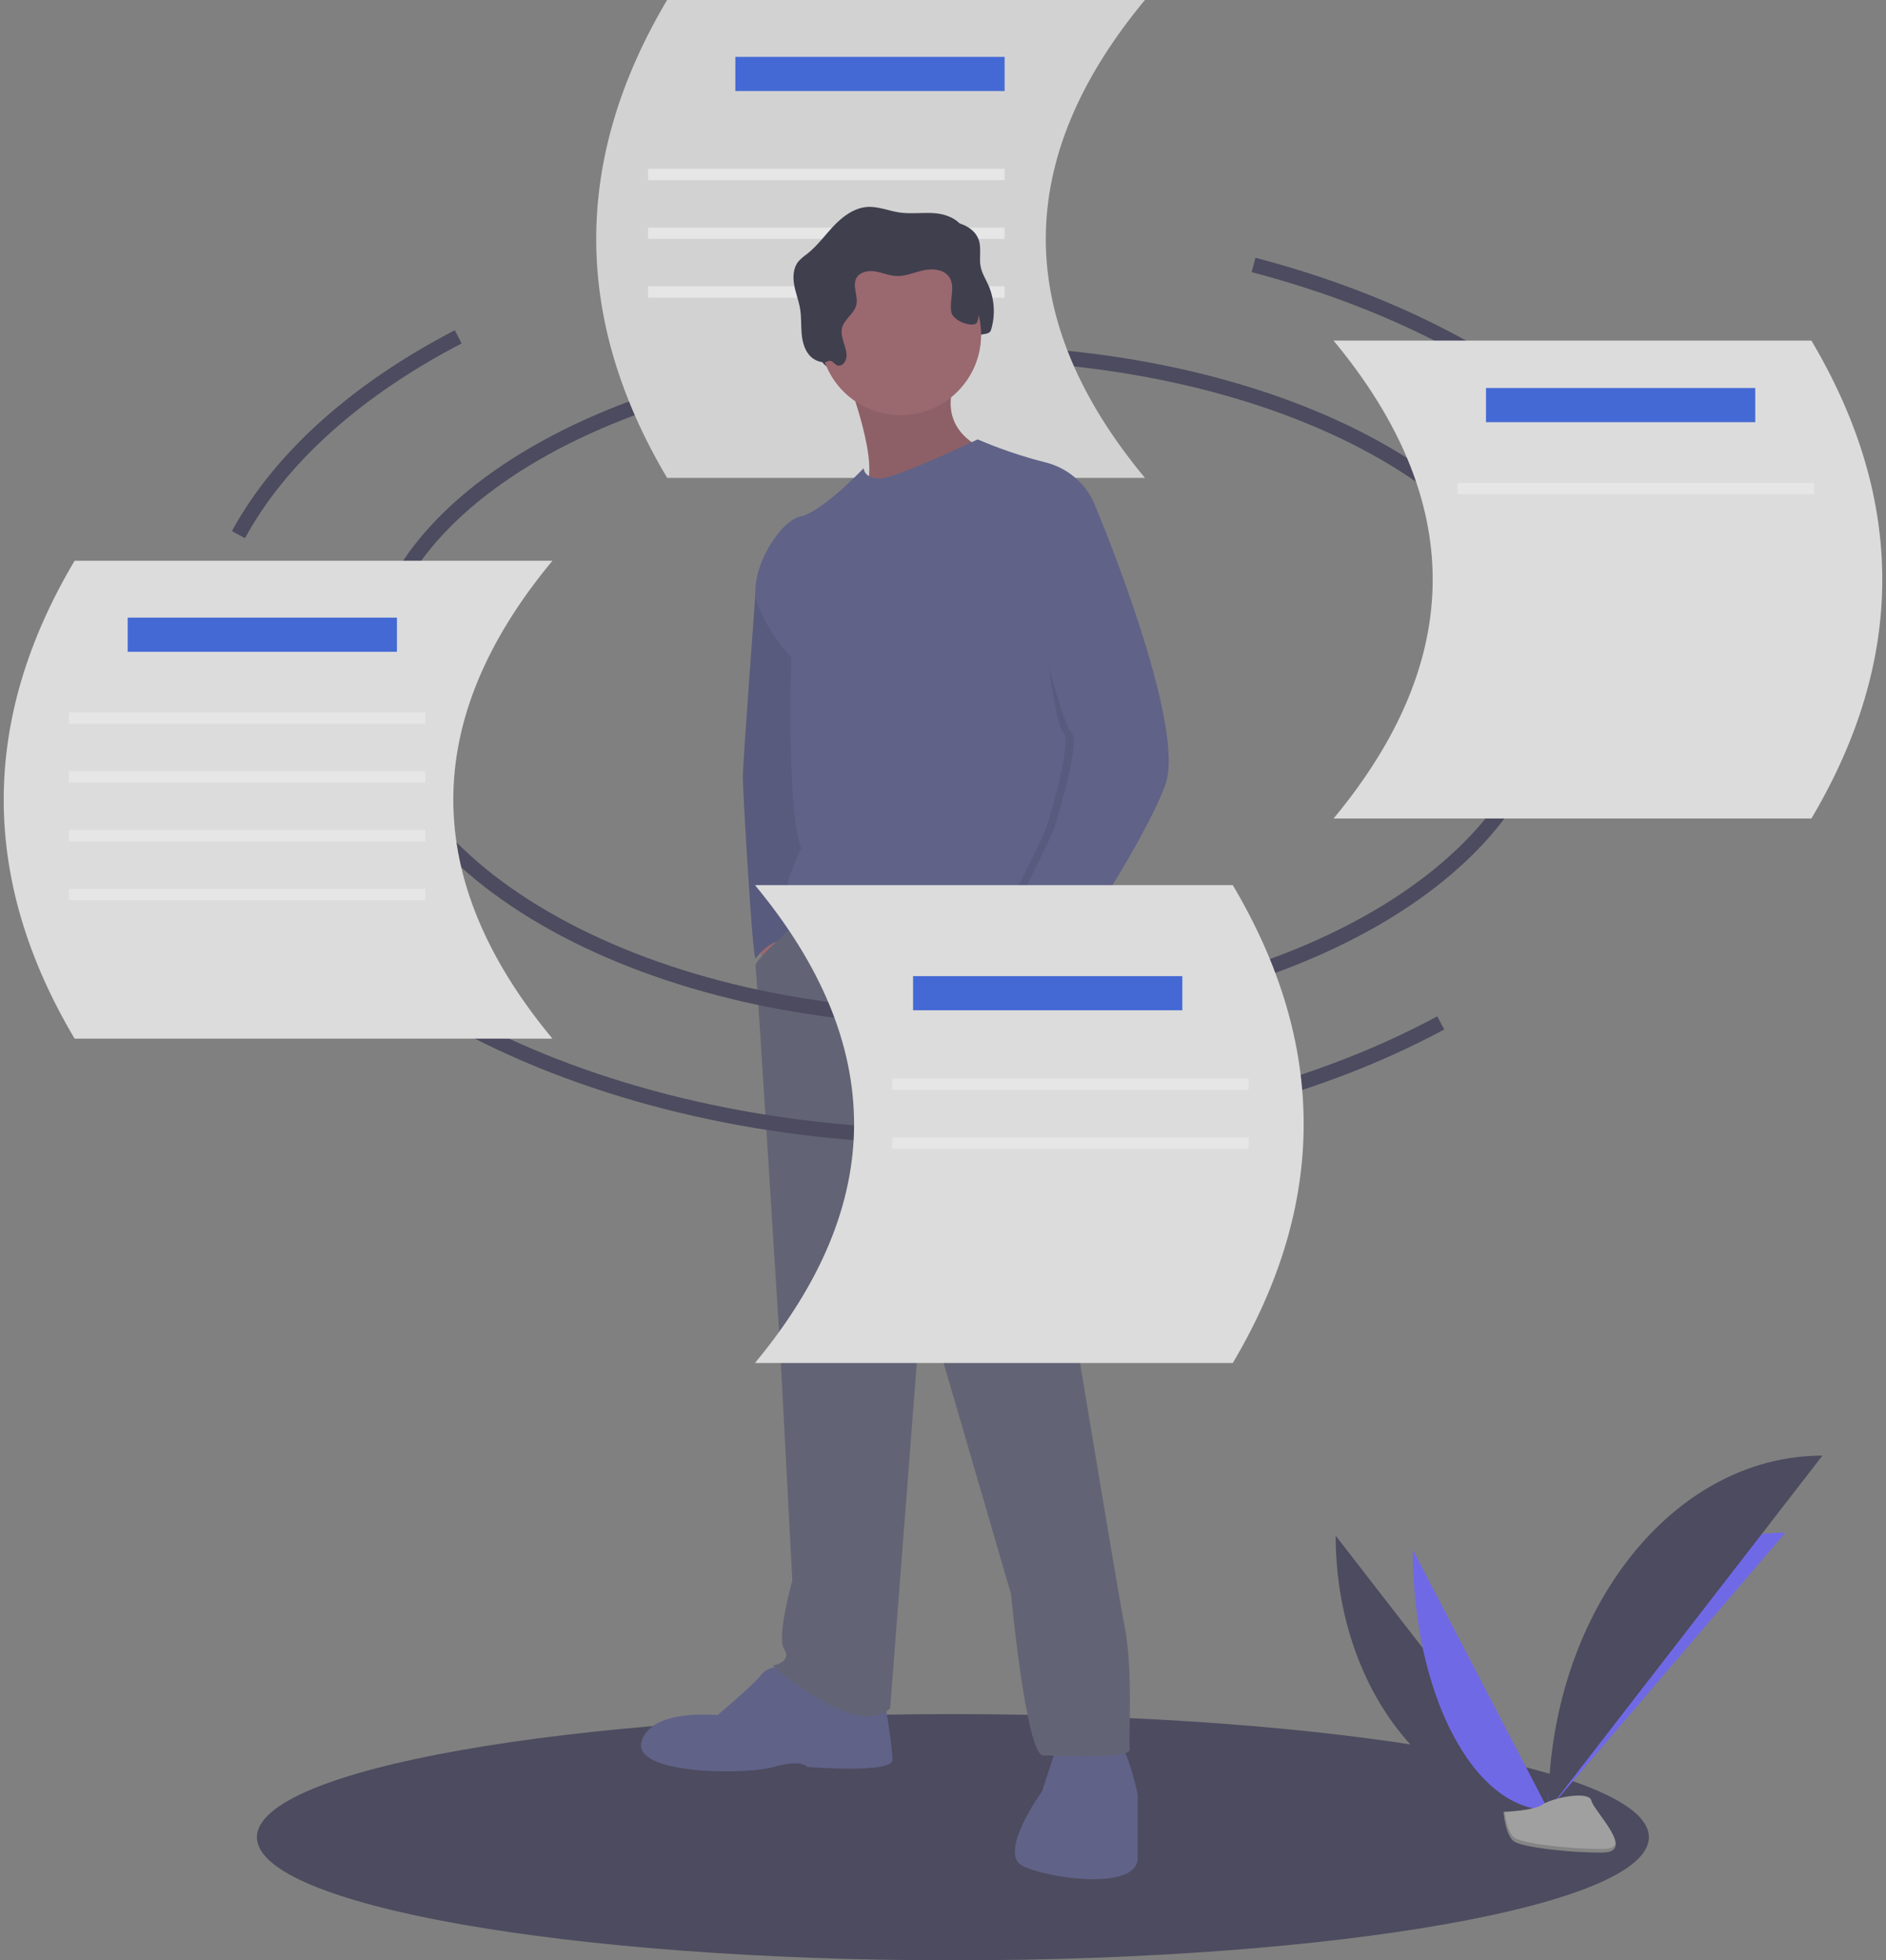<svg width="254" height="264" viewBox="0 0 254 264" fill="none" xmlns="http://www.w3.org/2000/svg">
<rect x="0" y="0" width="254" height="264" fill="#808080" stroke="none"/>
<g opacity="0.8" clip-path="url(#clip0_15_12083)">
<path d="M128.336 264C180.102 264 222.066 256.577 222.066 247.421C222.066 238.264 180.102 230.841 128.336 230.841C76.571 230.841 34.606 238.264 34.606 247.421C34.606 256.577 76.571 264 128.336 264Z" fill="#3F3D56"/>
<path d="M50.223 91.254C50.223 67.1 85.637 47.519 129.322 47.519C173.008 47.519 208.422 67.1 208.422 91.254" stroke="#3F3D56" stroke-width="2" stroke-miterlimit="10"/>
<path d="M154.194 64.358H89.842C77.114 42.906 77.114 21.453 89.842 0H154.194C136.397 21.453 136.397 42.906 154.194 64.358Z" fill="#E6E6E6"/>
<path d="M135.297 7.662H99.035V12.259H135.297V7.662Z" fill="#3563E9"/>
<path d="M135.297 22.73H87.288V24.262H135.297V22.73Z" fill="white"/>
<path d="M135.297 30.647H87.288V32.179H135.297V30.647Z" fill="white"/>
<path d="M135.297 38.564H87.288V40.096H135.297V38.564Z" fill="white"/>
<path d="M179.886 206.819C179.886 227.23 192.69 243.746 208.512 243.746L179.886 206.819Z" fill="#3F3D56"/>
<path d="M208.512 243.746C208.512 223.106 222.8 206.404 240.457 206.404L208.512 243.746Z" fill="#6C63FF"/>
<path d="M190.258 208.669C190.258 228.058 198.422 243.746 208.512 243.746L190.258 208.669Z" fill="#6C63FF"/>
<path d="M208.512 243.746C208.512 217.372 225.027 196.031 245.436 196.031L208.512 243.746Z" fill="#3F3D56"/>
<path d="M202.49 244.006C202.49 244.006 206.55 243.881 207.773 243.01C208.997 242.139 214.018 241.098 214.321 242.496C214.625 243.893 220.422 249.446 215.839 249.483C211.256 249.52 205.189 248.769 203.968 248.025C202.747 247.281 202.49 244.006 202.49 244.006Z" fill="#A8A8A8"/>
<path opacity="0.2" d="M215.921 248.997C211.337 249.034 205.271 248.283 204.05 247.539C203.12 246.972 202.75 244.939 202.626 244.001C202.54 244.005 202.49 244.007 202.49 244.007C202.49 244.007 202.747 247.281 203.968 248.025C205.189 248.769 211.256 249.52 215.839 249.483C217.162 249.472 217.619 249.002 217.594 248.304C217.41 248.726 216.906 248.989 215.921 248.997Z" fill="black"/>
<path d="M114.579 50.275C114.952 50.446 115.4 50.192 115.62 49.845C116.456 48.527 114.916 46.827 115.25 45.302C115.517 44.08 116.905 43.355 117.189 42.137C117.465 40.953 116.615 39.619 117.19 38.548C117.64 37.709 118.764 37.488 119.705 37.635C120.645 37.782 121.538 38.195 122.488 38.253C123.755 38.331 124.962 37.773 126.2 37.497C127.438 37.221 128.949 37.329 129.677 38.368C130.613 39.701 129.664 41.559 129.99 43.155C130.248 44.423 131.309 45.472 131.332 46.766C131.34 47.225 130.132 46.855 130.196 47.31C130.26 47.766 129.689 47.365 130.146 47.311C130.332 47.265 130.499 47.161 130.623 47.014C130.746 46.867 130.82 46.685 130.833 46.493C130.887 46.114 131.599 45.988 131.591 45.605C131.572 44.707 133.195 45.312 133.462 44.455C134.076 42.457 133.95 40.304 133.107 38.392C132.743 37.575 132.247 36.802 132.072 35.926C131.833 34.736 132.208 33.458 131.815 32.31C131.285 30.762 129.532 29.973 127.904 29.813C126.277 29.653 124.622 29.94 123.004 29.703C121.554 29.492 120.151 28.863 118.688 28.954C116.933 29.064 115.406 30.194 114.19 31.464C112.974 32.733 111.942 34.194 110.56 35.281C110.137 35.572 109.747 35.908 109.397 36.283C108.693 37.141 108.622 38.362 108.817 39.454C109.013 40.546 109.439 41.588 109.619 42.682C109.788 43.711 109.736 44.762 109.808 45.802C109.881 46.842 110.097 47.913 110.723 48.746C110.974 49.087 111.299 49.366 111.674 49.561C112.049 49.757 112.463 49.865 112.886 49.876C113.178 49.883 113.426 49.62 113.721 49.688C114.091 49.774 114.251 50.125 114.579 50.275Z" fill="#2F2E41"/>
<path d="M102.055 125.849L103.14 132.516L105.311 129.57L104.071 125.073L102.055 125.849Z" fill="#A0616A"/>
<path d="M103.451 75.454L101.742 79.958C101.742 79.958 100.04 102.899 100.04 104.605C100.04 106.311 101.28 128.174 101.745 129.105C101.745 129.105 103.761 126.158 106.396 126.624C109.032 127.089 107.947 118.871 107.947 118.871L110.428 98.558L109.962 88.324L103.451 75.454Z" fill="#575A89"/>
<path opacity="0.1" d="M103.451 75.454L101.742 79.958C101.742 79.958 100.04 102.899 100.04 104.605C100.04 106.311 101.28 128.174 101.745 129.105C101.745 129.105 103.761 126.158 106.396 126.624C109.032 127.089 107.947 118.871 107.947 118.871L110.428 98.558L109.962 88.324L103.451 75.454Z" fill="black"/>
<path d="M113.994 50.644C113.994 50.644 119.11 63.669 116.164 66.15C113.218 68.631 132.599 61.964 132.599 61.964L132.134 60.258C132.134 60.258 125.777 57.777 128.878 50.644C131.979 43.511 113.994 50.644 113.994 50.644Z" fill="#A0616A"/>
<path opacity="0.1" d="M113.994 50.644C113.994 50.644 119.11 63.669 116.164 66.15C113.218 68.631 132.599 61.964 132.599 61.964L132.134 60.258C132.134 60.258 125.777 57.777 128.878 50.644C131.979 43.511 113.994 50.644 113.994 50.644Z" fill="black"/>
<path d="M105.931 224.622C105.931 224.622 103.761 224.002 102.52 225.552C101.28 227.103 96.629 230.98 96.629 230.98C96.629 230.98 87.636 230.049 86.396 234.546C85.155 239.043 100.505 239.043 104.226 237.957C107.947 236.872 108.722 237.957 108.722 237.957C108.722 237.957 120.195 238.888 120.195 237.027C120.195 235.166 119.11 228.809 119.11 228.809L105.931 224.622Z" fill="#575A89"/>
<path d="M142.367 235.011L140.351 241.213C140.351 241.213 134.304 249.587 137.715 251.292C141.126 252.998 153.22 254.704 153.22 250.207V241.679C153.22 241.679 151.98 235.631 150.739 235.011C149.499 234.391 142.367 235.011 142.367 235.011Z" fill="#575A89"/>
<path d="M108.127 123.579C108.127 123.579 101.59 129.26 101.745 130.035C101.9 130.81 105.001 180.585 105.001 180.585L106.707 212.837C106.707 212.837 104.536 220.435 105.621 222.141C106.707 223.847 104.071 224.312 104.071 224.312C104.071 224.312 115.234 234.391 119.885 230.049L124.227 173.762L136.165 214.698C136.165 214.698 138.181 236.406 140.506 236.406C142.832 236.406 152.29 236.872 152.135 235.631C151.98 234.391 152.6 224.932 151.515 219.35C150.429 213.768 143.142 169.575 143.142 169.575C143.142 169.575 142.516 131.69 144.147 128.149C145.778 124.608 143.297 120.886 143.297 120.886L132.444 116.7L119.42 118.25L108.127 123.579Z" fill="#5A5D72"/>
<path d="M121.281 55.916C127.275 55.916 132.134 51.056 132.134 45.062C132.134 39.067 127.275 34.208 121.281 34.208C115.287 34.208 110.428 39.067 110.428 45.062C110.428 51.056 115.287 55.916 121.281 55.916Z" fill="#A0616A"/>
<path d="M147.638 68.476C147.102 66.959 146.199 65.598 145.008 64.516C143.818 63.434 142.378 62.663 140.817 62.274C137.689 61.487 134.63 60.45 131.669 59.172C131.669 59.172 120.661 64.444 118.49 64.444C116.319 64.444 116.319 63.049 116.319 63.049C116.319 63.049 110.738 68.941 107.792 69.561C104.846 70.182 100.505 77.469 102.055 81.501C103.108 84.086 104.633 86.452 106.552 88.479C106.552 88.479 105.931 110.187 107.947 114.219C107.947 114.219 102.986 123.678 107.637 124.298C112.288 124.918 130.118 122.747 133.219 124.918C136.32 127.089 142.057 124.453 142.832 127.399C143.607 130.345 145.313 130.965 145.313 130.965C145.313 130.965 147.949 126.779 146.398 124.298C144.848 121.817 147.638 68.476 147.638 68.476Z" fill="#575A89"/>
<path d="M136.165 126.779L133.684 128.329C133.684 128.329 136.32 137.478 137.405 137.788C138.491 138.098 141.045 129.966 141.045 129.966L136.165 126.779Z" fill="#A0616A"/>
<path d="M112.719 49.19C113.091 49.361 113.54 49.106 113.759 48.76C114.596 47.442 113.056 45.742 113.389 44.217C113.656 42.995 115.045 42.269 115.329 41.051C115.604 39.867 114.755 38.533 115.329 37.462C115.779 36.623 116.903 36.402 117.844 36.549C118.785 36.696 119.678 37.11 120.628 37.168C121.894 37.245 123.101 36.688 124.34 36.411C125.578 36.135 127.088 36.243 127.817 37.282C128.752 38.616 127.803 40.473 128.129 42.07C128.388 43.337 131.334 44.227 131.601 43.37C132.216 41.372 132.09 39.219 131.246 37.306C130.882 36.49 130.387 35.717 130.211 34.84C129.973 33.65 130.348 32.373 129.955 31.224C129.425 29.677 127.671 28.888 126.044 28.727C124.416 28.567 122.762 28.854 121.143 28.618C119.694 28.406 118.29 27.778 116.828 27.869C115.073 27.978 113.546 29.109 112.329 30.378C111.113 31.648 110.081 33.108 108.7 34.196C108.277 34.487 107.887 34.823 107.536 35.198C106.832 36.055 106.761 37.277 106.957 38.369C107.152 39.461 107.578 40.502 107.758 41.597C107.927 42.626 107.875 43.676 107.948 44.716C108.021 45.756 108.236 46.828 108.863 47.661C109.113 48.001 109.439 48.28 109.813 48.476C110.188 48.672 110.602 48.779 111.025 48.791C111.318 48.798 111.565 48.534 111.861 48.603C112.23 48.689 112.391 49.04 112.719 49.19Z" fill="#2F2E41"/>
<path opacity="0.1" d="M141.514 71.19L146.553 68.476C146.553 68.476 158.802 97.627 155.856 105.691C152.91 113.754 141.592 130.345 141.592 130.345C141.592 130.345 132.599 128.485 133.529 126.624C134.46 124.763 140.506 112.823 140.972 111.273C141.437 109.722 144.538 99.643 143.142 98.558C141.747 97.472 139.034 72.275 139.034 72.275L141.514 71.19Z" fill="black"/>
<path d="M141.437 66.77L147.638 68.476C147.638 68.476 159.887 97.628 156.941 105.691C153.995 113.754 142.677 130.345 142.677 130.345C142.677 130.345 133.684 128.485 134.615 126.624C135.545 124.763 141.592 112.824 142.057 111.273C142.522 109.722 145.623 99.643 144.227 98.558C142.832 97.472 136.165 70.647 136.165 70.647L141.437 66.77Z" fill="#575A89"/>
<path d="M208.422 91.254C208.422 116.578 173.008 137.107 129.322 137.107C85.637 137.107 50.223 116.578 50.223 91.254" stroke="#3F3D56" stroke-width="2" stroke-miterlimit="10"/>
<path d="M194.034 137.758C176.353 147.295 153.283 153.066 128.046 153.066C103.85 153.066 81.645 147.76 64.272 138.917" stroke="#3F3D56" stroke-width="2" stroke-miterlimit="10"/>
<path d="M168.824 35.68C202.472 44.525 226.436 63.981 228.665 86.896" stroke="#3F3D56" stroke-width="2" stroke-miterlimit="10"/>
<path d="M32.114 72.001C37.784 61.58 48.141 52.409 61.711 45.363" stroke="#3F3D56" stroke-width="2" stroke-miterlimit="10"/>
<path d="M101.676 183.559H166.028C178.756 162.106 178.756 140.653 166.028 119.201H101.676C119.473 140.653 119.473 162.106 101.676 183.559Z" fill="#F2F2F2"/>
<path d="M159.231 131.459H122.969V136.056H159.231V131.459Z" fill="#3563E9"/>
<path d="M168.168 145.25H120.16V146.782H168.168V145.25Z" fill="white"/>
<path d="M168.168 153.167H120.16V154.7H168.168V153.167Z" fill="white"/>
<path d="M74.398 139.875H10.046C-2.682 118.423 -2.682 96.97 10.046 75.517H74.398C56.601 96.97 56.601 118.423 74.398 139.875Z" fill="#F2F2F2"/>
<path d="M53.458 83.179H17.196V87.776H53.458V83.179Z" fill="#3563E9"/>
<path d="M57.288 95.948H9.28V97.481H57.288V95.948Z" fill="white"/>
<path d="M57.288 103.865H9.28V105.398H57.288V103.865Z" fill="white"/>
<path d="M57.288 111.782H9.28V113.315H57.288V111.782Z" fill="white"/>
<path d="M57.288 119.699H9.28V121.232H57.288V119.699Z" fill="white"/>
<path d="M179.602 110.23H243.954C256.682 88.777 256.682 67.324 243.954 45.872H179.602C197.399 67.324 197.399 88.777 179.602 110.23Z" fill="#F2F2F2"/>
<path d="M236.391 52.256H200.129V56.853H236.391V52.256Z" fill="#3563E9"/>
<path d="M244.307 65.025H196.298V66.558H244.307V65.025Z" fill="white"/>
</g>
<defs>
<clipPath id="clip0_15_12083">
<rect width="253" height="264" fill="white" transform="translate(0.5)"/>
</clipPath>
</defs>
</svg>
